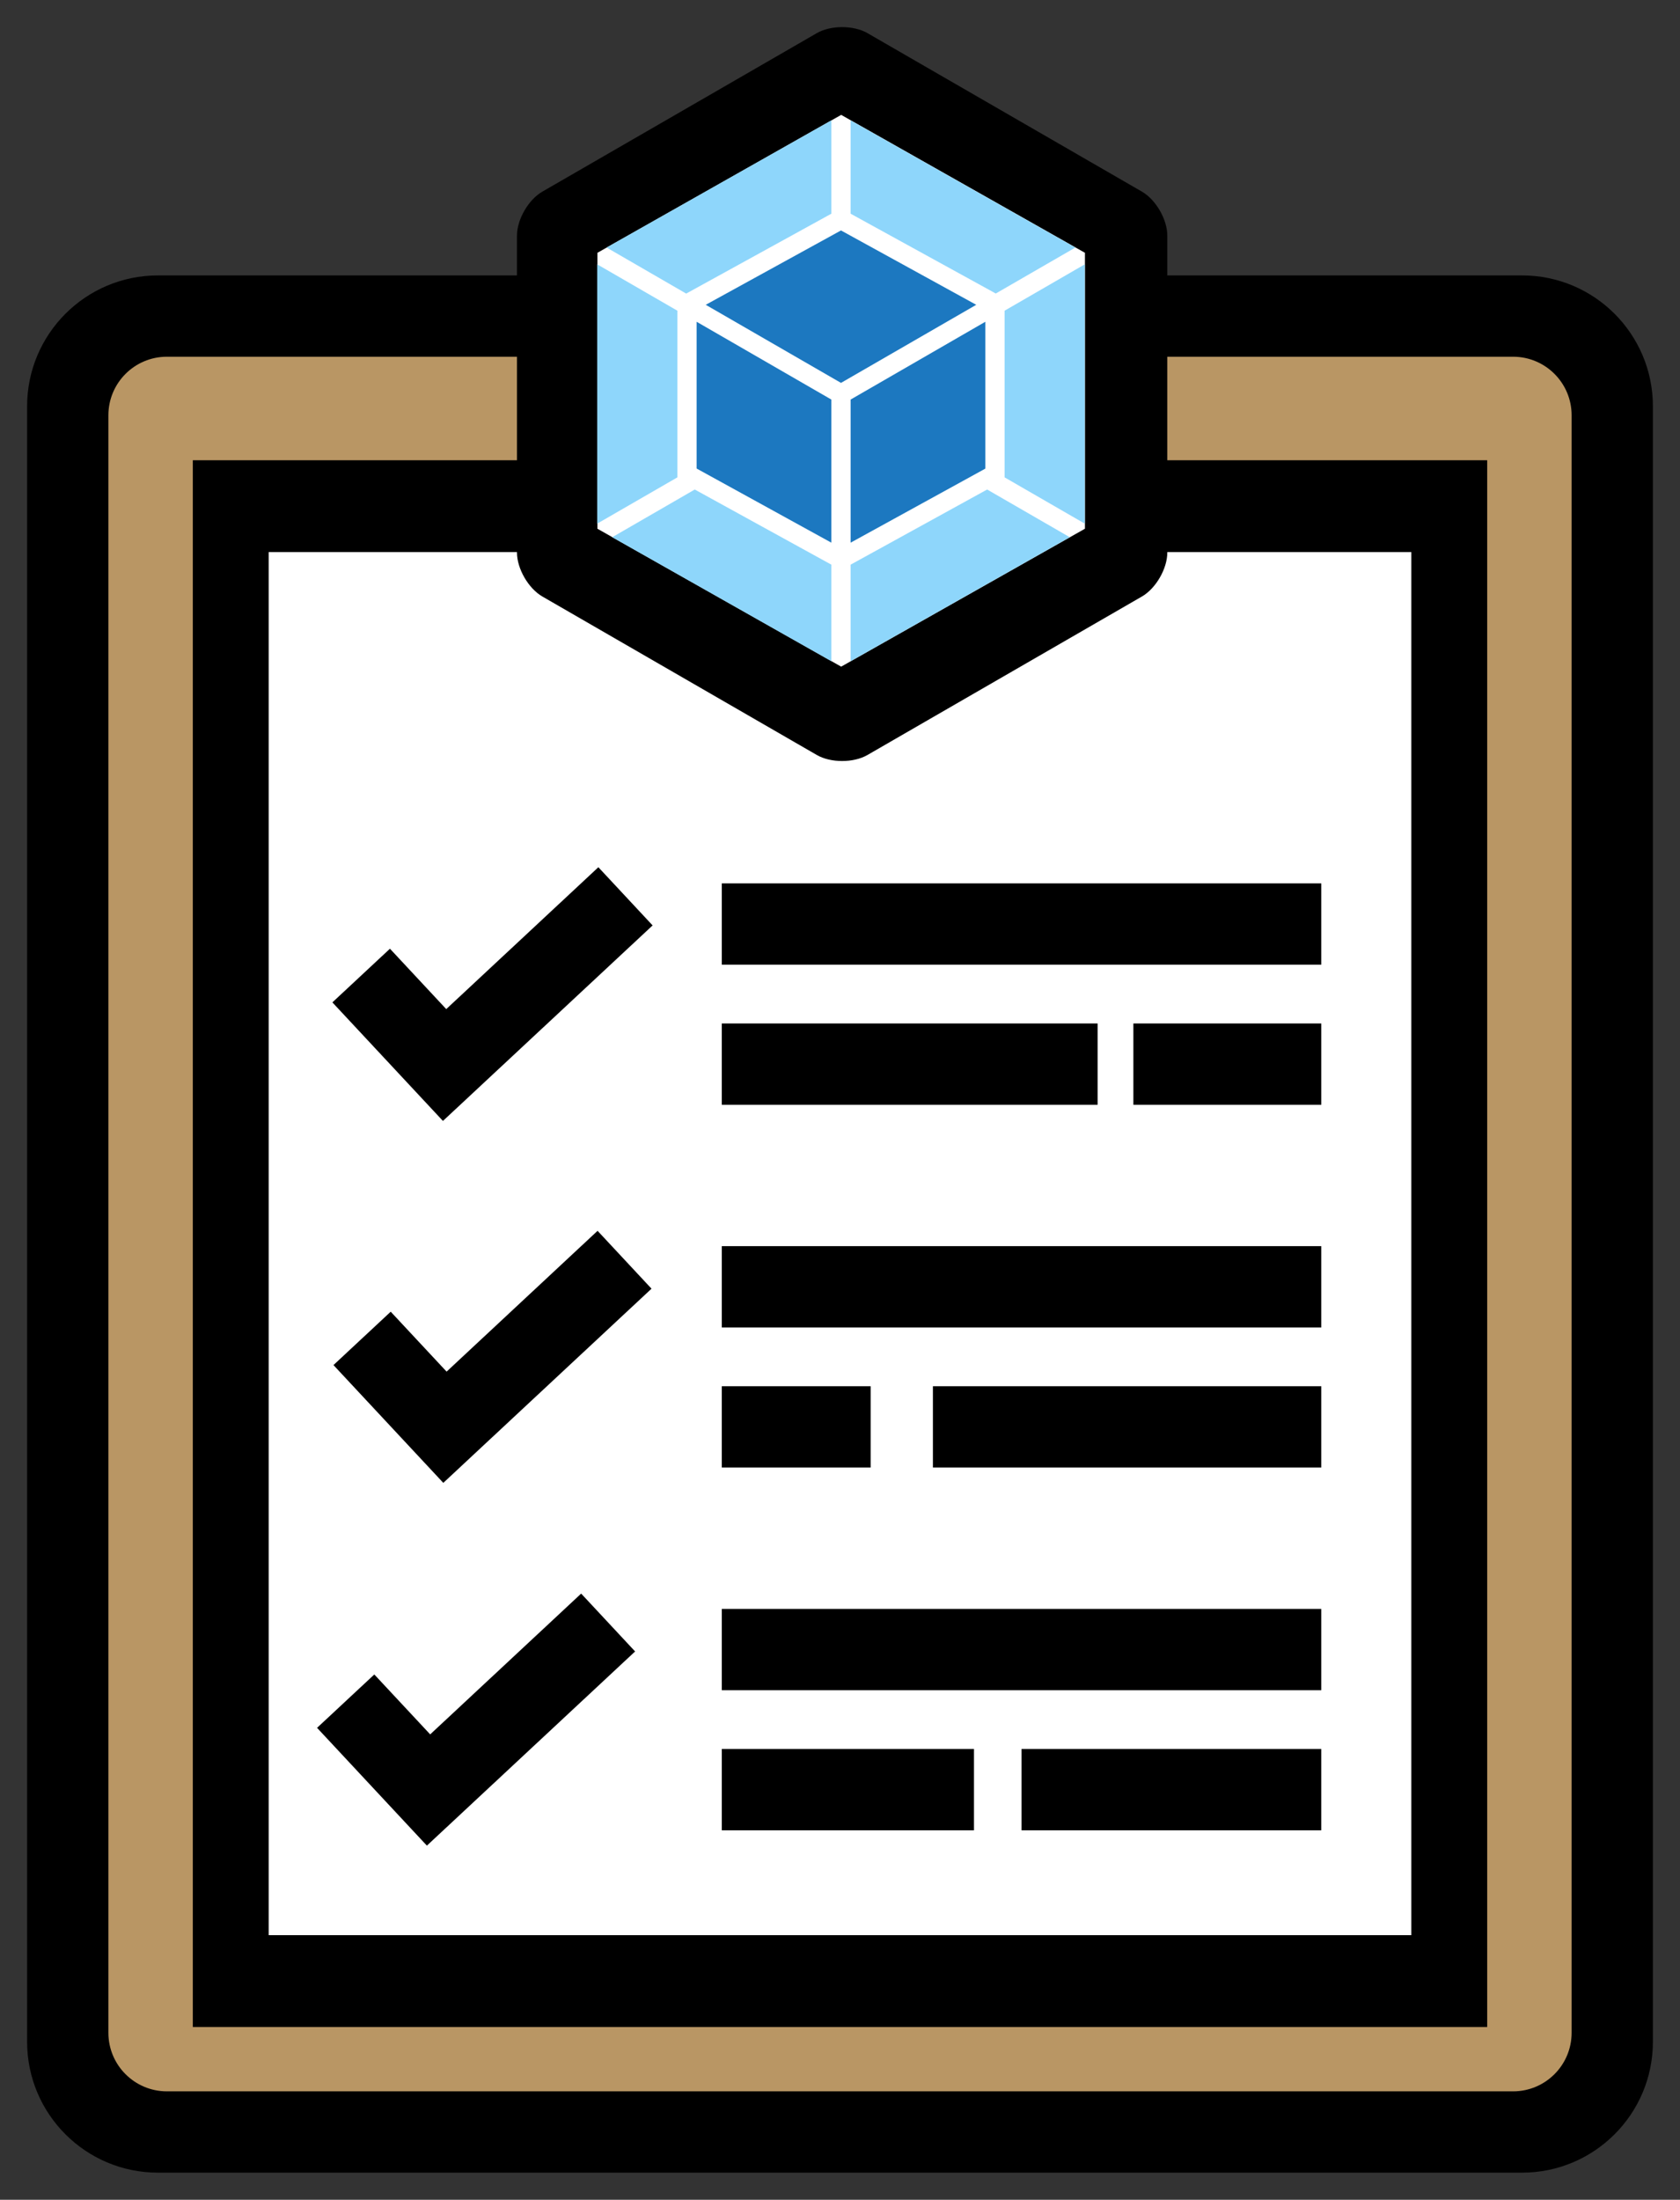 <?xml version="1.0" encoding="utf-8"?>
<!-- Generator: Adobe Illustrator 24.0.0, SVG Export Plug-In . SVG Version: 6.00 Build 0)  -->
<svg version="1.2" baseProfile="tiny" xmlns="http://www.w3.org/2000/svg" xmlns:xlink="http://www.w3.org/1999/xlink" x="0px"
     y="0px" viewBox="78.638 39.876 310 405.81" xml:space="preserve">
<rect x="78.638" y="39.876" width="310" height="405.81" fill="#333333" stroke="none"/>
<g id="Webpack">
	<path display="none" fill="#FFFFFF" d="M235.02-22.801l128,72.401v144.835l-128,72.401l-128-72.401V49.601L235.02-22.801z"/>
</g>
    <g id="Base">
	<g display="none">
		<path display="inline" fill="#B99664" d="M305.571,184.468l-67.051,14.75l0.018-95.95l-5.86-9.327l-0.015-0.026l-5.647,8.989
			v0.047l-12.269,19.528c-2.807,4.468-7.501,7.407-12.746,7.983l-53.558,5.892v53.397c0,2.704,1.882,5.044,4.523,5.626
			l76.843,16.902c0.9,0.545,1.922,0.839,2.968,0.839c0.414,0,0.828-0.043,1.239-0.134l78.574-17.284
			c2.643-0.581,4.522-2.92,4.522-5.627V136.68l-11.523-1.269L305.571,184.468z"/>
        <path display="inline" fill="#B99664" d="M348.617,119.174l-32.665-43.349c-0.827-1.098-2.02-1.863-3.362-2.157l-78.574-17.284
			c-0.127-0.029-0.253-0.009-0.38-0.029c-0.284-0.042-0.565-0.058-0.859-0.058c-0.289,0-0.57,0.016-0.855,0.058
			c-0.128,0.02-0.254,0-0.383,0.029l-78.573,17.284c-1.344,0.295-2.536,1.06-3.362,2.157l-32.666,43.349
			c-1.384,1.834-1.543,4.318-0.406,6.315c1.03,1.815,2.951,2.912,5.005,2.912c0.21,0,0.421-0.011,0.632-0.034l78.574-8.641
			c1.749-0.192,3.312-1.174,4.248-2.662l27.787-44.227l27.788,44.227c0.936,1.488,2.499,2.47,4.248,2.662l78.575,8.641
			c0.212,0.023,0.419,0.034,0.631,0.034c2.053,0,3.974-1.097,5.005-2.912C350.16,123.492,350,121.008,348.617,119.174z"/>
	</g>
        <g>
		<g>
			<path d="M359.485,440.684H107.792c-13.34,0-24.154-10.814-24.154-24.154V114.838c0-13.34,10.814-24.154,24.154-24.154h251.692
				c13.34,0,24.154,10.814,24.154,24.154V416.53C383.638,429.87,372.824,440.684,359.485,440.684z"/>
            <path fill="#B99664" d="M357.837,425.684H109.44c-5.965,0-10.801-4.836-10.801-10.801V116.485
				c0-5.965,4.836-10.801,10.801-10.801h248.397c5.965,0,10.801,4.836,10.801,10.801v298.397
				C368.638,420.848,363.802,425.684,357.837,425.684z"/>
            <rect x="114.215" y="124.781" width="238.846" height="289.032"/>
            <rect x="128.215" y="141.723" fill="#FFFFFF" width="210.846" height="255.149"/>
            <path d="M294.033,141.811c0,2.972-2.106,6.619-4.679,8.105l-50.642,29.237c-2.573,1.486-6.786,1.486-9.359,0l-50.641-29.237
				c-2.574-1.486-4.679-5.133-4.679-8.105V83.335c0-2.972,2.105-6.619,4.679-8.105l50.641-29.238c2.573-1.486,6.786-1.486,9.359,0
				l50.642,29.238c2.573,1.486,4.679,5.133,4.679,8.105V141.811z"/>
            <g>
				<path fill="#FFFFFF" d="M233.854,61.07l44.983,25.444v50.899l-44.983,25.444l-44.983-25.444V86.514L233.854,61.07z"/>
                <g>
					<path fill="#8ED6FB" d="M276.033,138.981l-40.437,22.876v-17.813l25.195-13.863L276.033,138.981L276.033,138.981z
						 M278.802,136.476V88.643l-14.791,8.549v30.748L278.802,136.476L278.802,136.476z M191.607,138.981l40.437,22.876v-17.813
						l-25.208-13.863L191.607,138.981z M188.837,136.476V88.643l14.791,8.549v30.748L188.837,136.476z M190.573,85.542
						l41.471-23.459V79.3L205.47,93.918l-0.212,0.12L190.573,85.542z M277.066,85.542l-41.47-23.459V79.3l26.574,14.606l0.212,0.119
						L277.066,85.542L277.066,85.542z"/>
                    <path fill="#1C78C0" d="M232.044,139.988l-24.864-13.678V99.234l24.864,14.354V139.988L232.044,139.988z M235.596,139.988
						l24.864-13.665v-27.09l-24.864,14.354V139.988z M208.863,96.105l24.957-13.717l24.957,13.717l-24.957,14.407L208.863,96.105z"
                    />
				</g>
			</g>
		</g>
            <g>
			<rect x="211.826" y="202.841" width="110.621" height="15"/>
                <path d="M322.447,243.684h-34.675v-15h34.675V243.684z M281.175,243.684h-69.35v-15h69.35V243.684z"/>
		</g>
            <path d="M322.447,310.606h-71.665v-15h71.665V310.606z M239.293,310.606h-27.468v-15h27.468V310.606z M322.447,284.762H211.826
			v-15h110.621V284.762z"/>
            <g>
			<rect x="211.826" y="336.684" width="110.621" height="15"/>
                <rect x="211.826" y="362.527" width="46.535" height="15"/>
                <rect x="267.136" y="362.527" width="55.311" height="15"/>
		</g>
            <polygon points="139.971,224.793 150.592,214.893 160.981,226.033 189.05,199.86 199.06,210.595 160.371,246.665 		"/>
            <polygon points="140.171,291.702 150.735,281.856 161.046,292.911 188.904,266.936 198.858,277.611 160.438,313.432 		"/>
            <polygon points="155.799,378.629 137.144,358.624 147.707,348.779 158.018,359.833 185.876,333.858 195.83,344.534
			157.412,380.353 		"/>
	</g>
</g>
</svg>
